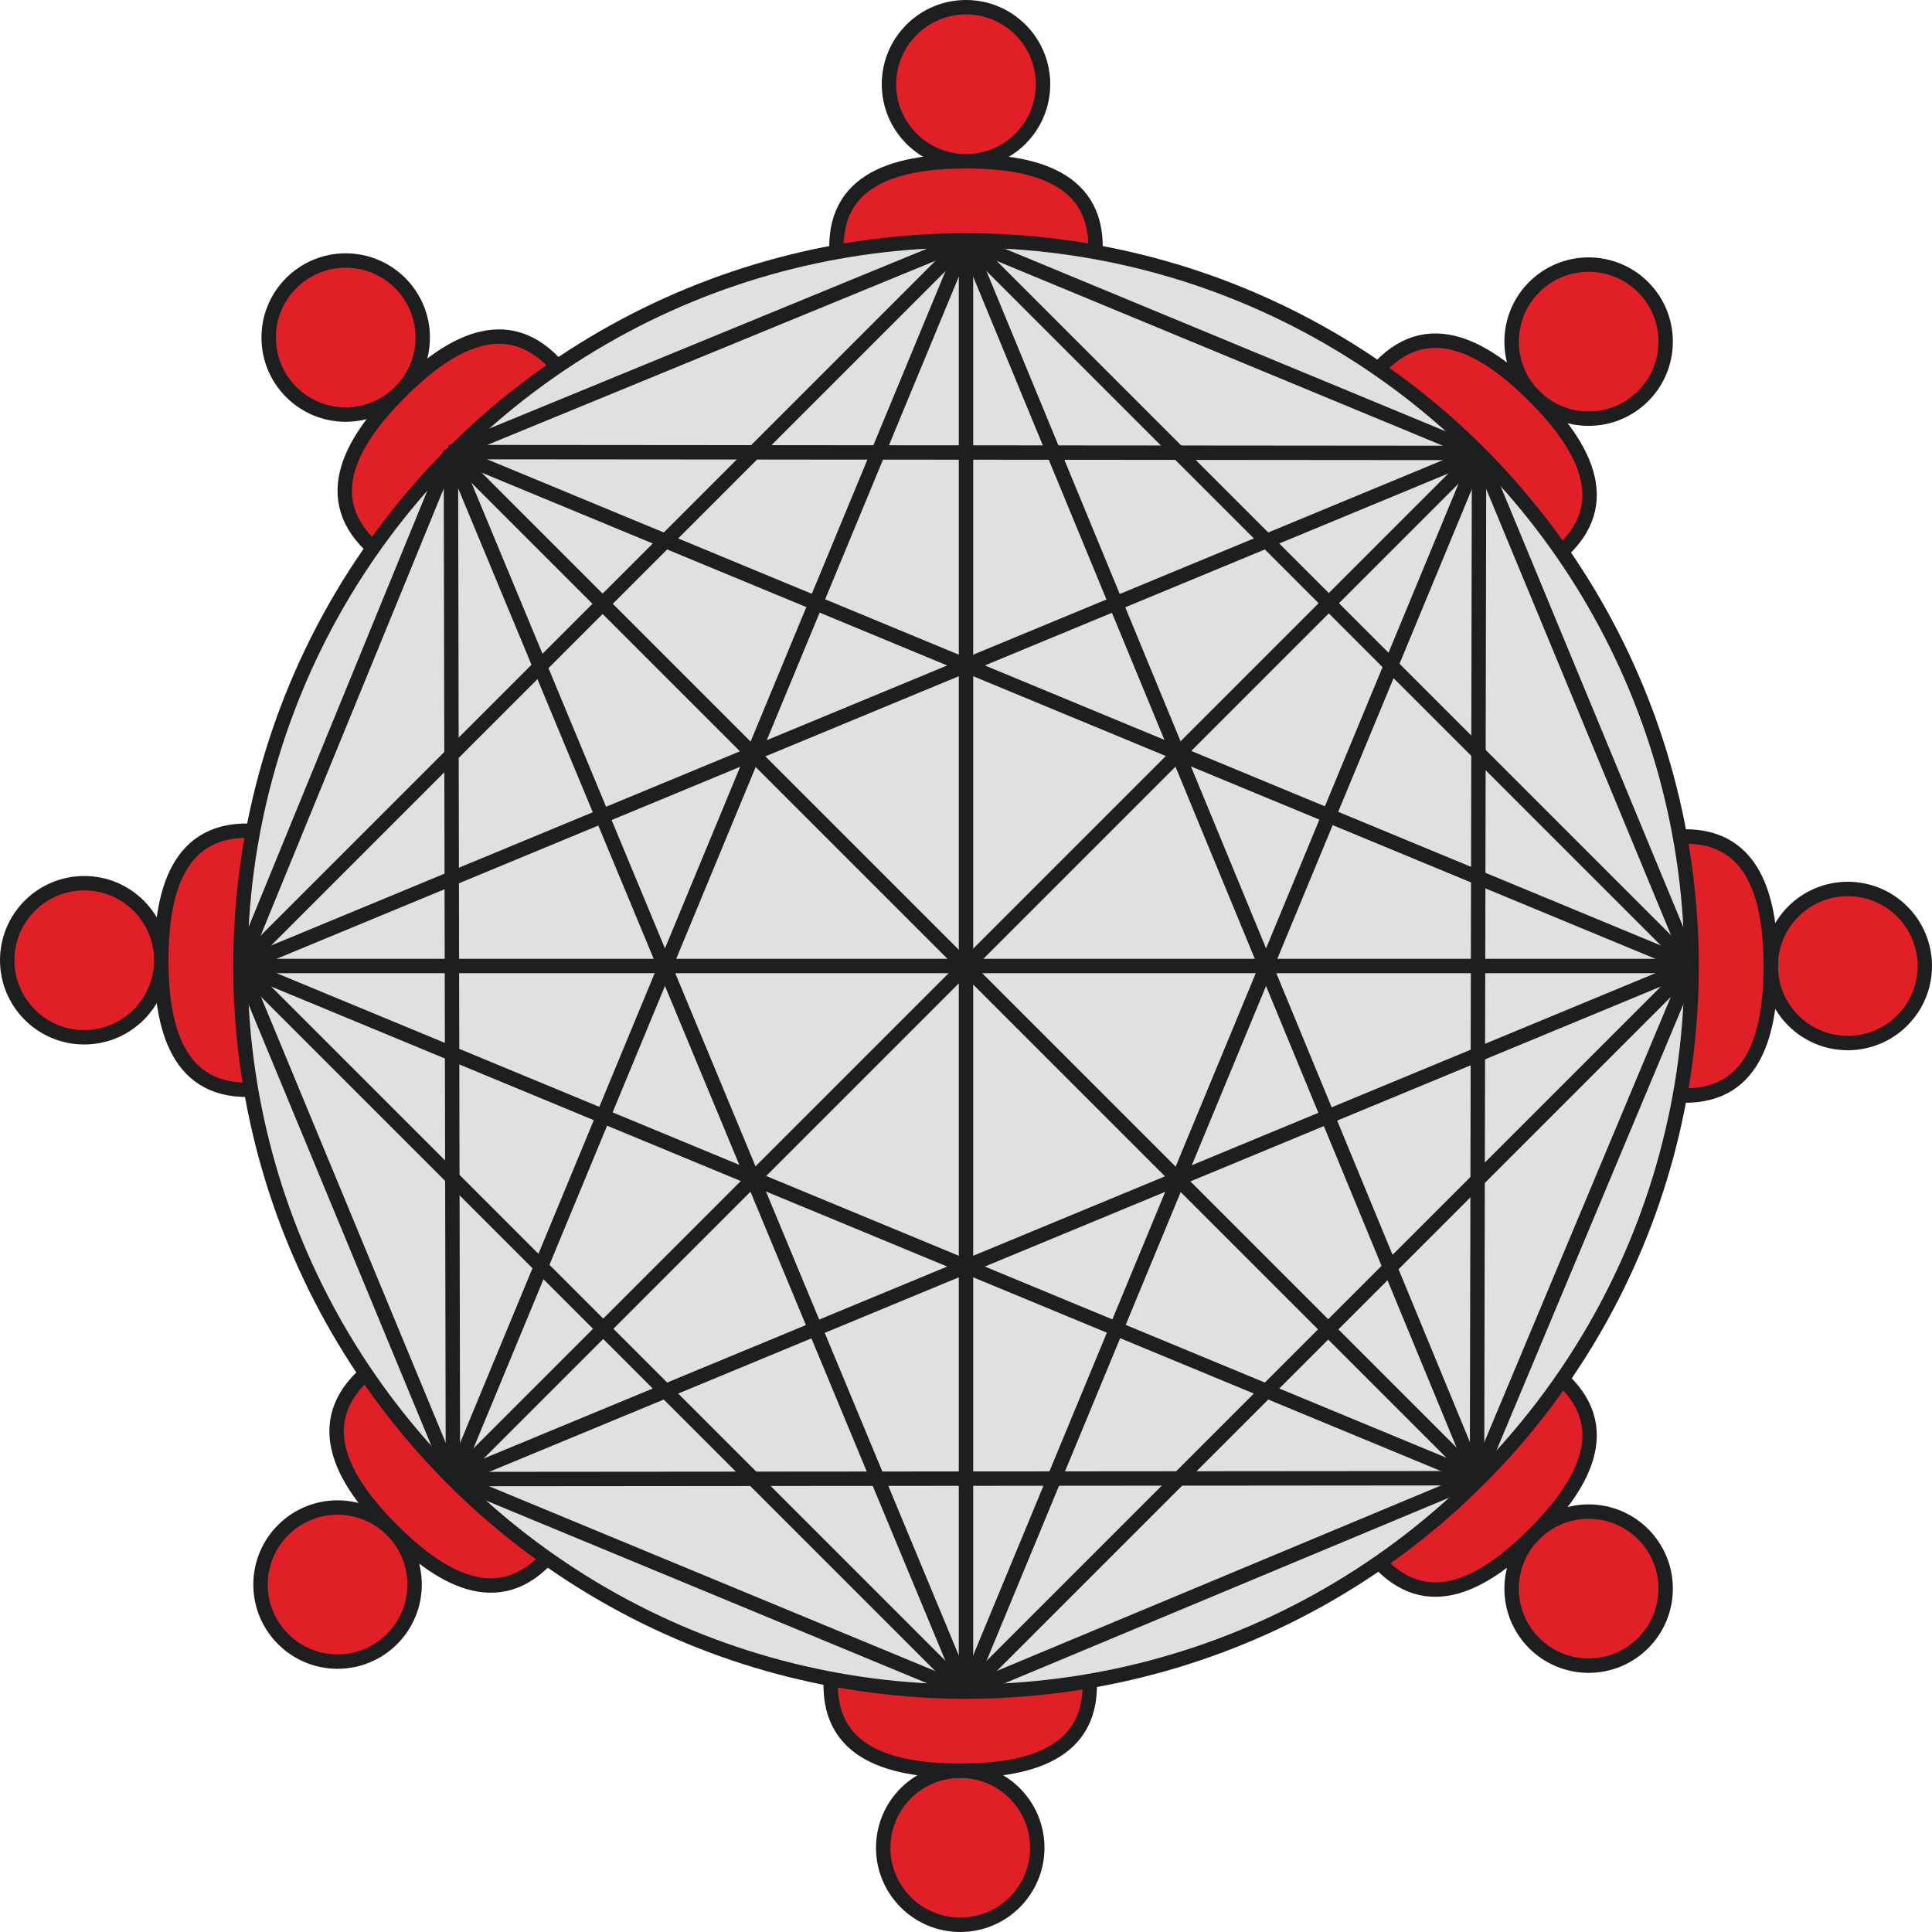 <svg id="Слой_1" data-name="Слой 1" xmlns="http://www.w3.org/2000/svg" viewBox="0 0 671 671"><defs><style>.cls-1{fill:#e01f26;}.cls-1,.cls-2,.cls-3{stroke:#1d1e20;stroke-miterlimit:10;stroke-width:5px;}.cls-2{fill:#e1e0e0;}.cls-3{fill:none;}</style></defs><title>peo</title><circle class="cls-1" cx="335.5" cy="29.256" r="26.756"/><path class="cls-1" d="M500,220.512c-25.622,0-48.339,6.837-44.594,35.675h89.188C548.339,227.349,525.622,220.512,500,220.512Z" transform="translate(-164.5 -164.5)"/><circle class="cls-1" cx="333.5" cy="641.744" r="26.756"/><path class="cls-1" d="M498,779.488c25.622,0,48.339-6.837,44.594-35.675H453.406C449.661,772.651,472.378,779.488,498,779.488Z" transform="translate(-164.5 -164.5)"/><circle class="cls-1" cx="641.744" cy="335.5" r="26.756"/><path class="cls-1" d="M779.488,500c0-25.622-6.837-48.339-35.675-44.594v89.188C772.651,548.339,779.488,525.622,779.488,500Z" transform="translate(-164.5 -164.5)"/><circle class="cls-1" cx="29.256" cy="333.5" r="26.756"/><path class="cls-1" d="M220.512,498c0,25.622,6.837,48.339,35.675,44.594V453.406C227.349,449.661,220.512,472.378,220.512,498Z" transform="translate(-164.5 -164.5)"/><circle class="cls-1" cx="551.744" cy="118.65" r="26.756"/><path class="cls-1" d="M697.324,302.069c-18.118-18.118-39.015-29.346-56.758-6.306l63.065,63.065C726.671,341.084,715.442,320.187,697.324,302.069Z" transform="translate(-164.5 -164.5)"/><circle class="cls-1" cx="117.235" cy="550.33" r="26.756"/><path class="cls-1" d="M300.655,695.91c18.118,18.118,39.015,29.346,56.759,6.307l-63.066-63.066C271.309,656.9,282.537,677.792,300.655,695.91Z" transform="translate(-164.5 -164.5)"/><circle class="cls-1" cx="551.744" cy="551.744" r="26.756"/><path class="cls-1" d="M697.324,697.324c18.118-18.118,29.347-39.015,6.307-56.758l-63.065,63.065C658.309,726.671,679.206,715.442,697.324,697.324Z" transform="translate(-164.5 -164.5)"/><circle class="cls-1" cx="120.064" cy="117.235" r="26.756"/><path class="cls-1" d="M303.483,300.655c-18.117,18.118-29.346,39.015-6.306,56.759l63.065-63.066C342.5,271.309,321.6,282.537,303.483,300.655Z" transform="translate(-164.5 -164.5)"/><circle class="cls-2" cx="335.5" cy="335.5" r="252"/><line class="cls-3" x1="335.5" y1="83.5" x2="335.5" y2="587.5"/><line class="cls-3" x1="587.5" y1="335.5" x2="83.5" y2="335.5"/><line class="cls-3" x1="513.691" y1="157.309" x2="157.309" y2="513.691"/><line class="cls-3" x1="512.984" y1="513.398" x2="156.602" y2="157.016"/><line class="cls-3" x1="335.5" y1="83.5" x2="156.602" y2="157.016"/><line class="cls-3" x1="513.691" y1="157.309" x2="335.5" y2="83.5"/><line class="cls-3" x1="83.5" y1="335.5" x2="156.602" y2="157.016"/><line class="cls-3" x1="157.309" y1="513.691" x2="83.5" y2="335.5"/><line class="cls-3" x1="335.5" y1="587.5" x2="157.309" y2="513.691"/><line class="cls-3" x1="512.984" y1="513.398" x2="335.5" y2="587.5"/><line class="cls-3" x1="587.5" y1="335.5" x2="512.984" y2="513.398"/><line class="cls-3" x1="513.691" y1="157.309" x2="587.5" y2="335.5"/><line class="cls-3" x1="335.5" y1="83.5" x2="587.5" y2="335.5"/><line class="cls-3" x1="335.5" y1="587.5" x2="587.5" y2="335.5"/><line class="cls-3" x1="513.691" y1="157.309" x2="512.984" y2="513.398"/><line class="cls-3" x1="157.309" y1="513.691" x2="512.984" y2="513.398"/><line class="cls-3" x1="83.5" y1="335.5" x2="335.5" y2="587.5"/><line class="cls-3" x1="157.309" y1="513.691" x2="156.602" y2="157.016"/><line class="cls-3" x1="335.5" y1="83.5" x2="83.5" y2="335.5"/><line class="cls-3" x1="157.309" y1="513.691" x2="335.5" y2="83.5"/><line class="cls-3" x1="512.984" y1="513.398" x2="335.5" y2="83.5"/><line class="cls-3" x1="513.691" y1="157.309" x2="335.5" y2="587.5"/><line class="cls-3" x1="156.602" y1="157.016" x2="335.5" y2="587.5"/><line class="cls-3" x1="83.5" y1="335.5" x2="512.984" y2="513.398"/><line class="cls-3" x1="513.691" y1="157.309" x2="83.5" y2="335.5"/><line class="cls-3" x1="156.602" y1="157.016" x2="513.691" y2="157.309"/><line class="cls-3" x1="587.5" y1="335.5" x2="157.309" y2="513.691"/><line class="cls-3" x1="156.602" y1="157.016" x2="587.5" y2="335.5"/></svg>